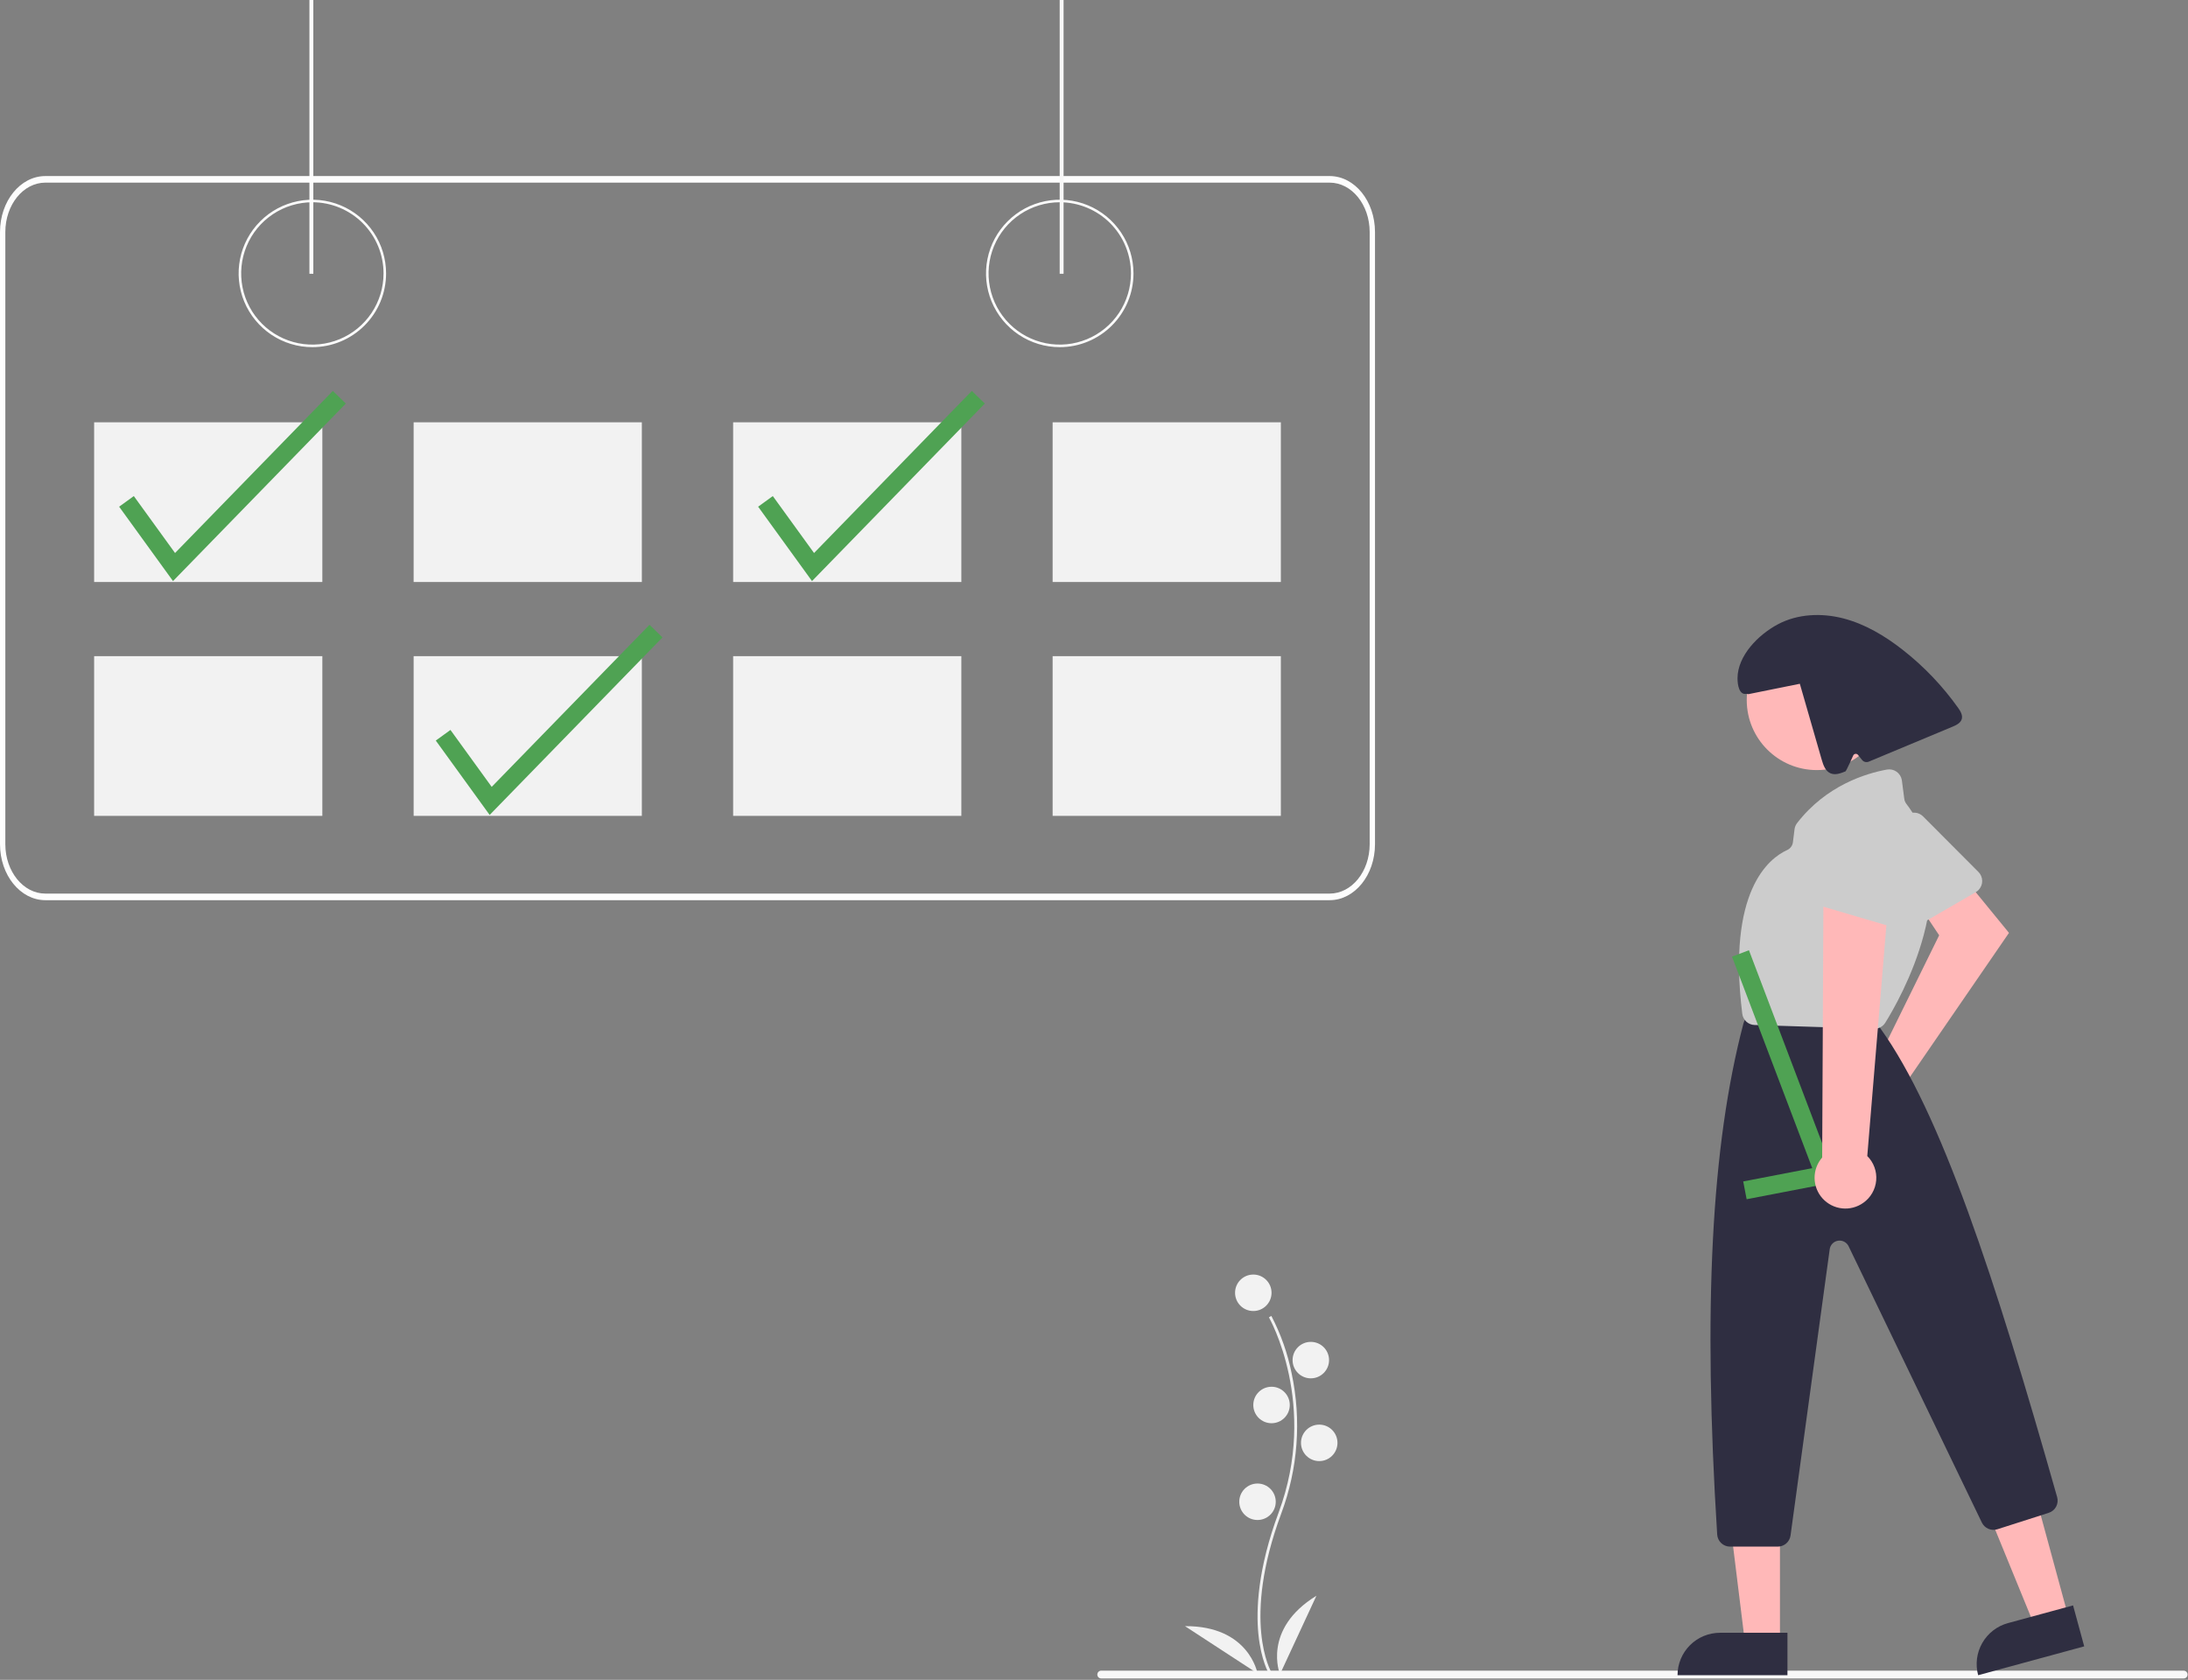 <svg width="767" height="589" viewBox="0 0 767 589" fill="none" xmlns="http://www.w3.org/2000/svg">
<rect x="0" y="0" width="767" height="589" fill="#808080" stroke="none"/>
<g clip-path="url(#clip0)">
<path d="M444.824 586.814C444.713 586.63 442.05 582.186 441.127 572.96C440.281 564.495 440.825 550.227 448.225 530.324C462.243 492.619 444.994 462.197 444.818 461.894L445.669 461.4C448.989 467.757 451.388 474.553 452.794 481.585C456.268 497.96 455.003 514.986 449.147 530.667C435.153 568.308 445.557 586.126 445.664 586.302L444.824 586.814Z" fill="#F2F2F2"/>
<path d="M439.342 459.681C442.873 459.681 445.736 456.818 445.736 453.288C445.736 449.757 442.873 446.894 439.342 446.894C435.812 446.894 432.949 449.757 432.949 453.288C432.949 456.818 435.812 459.681 439.342 459.681Z" fill="#F2F2F2"/>
<path d="M459.505 483.286C463.036 483.286 465.898 480.423 465.898 476.892C465.898 473.361 463.036 470.499 459.505 470.499C455.974 470.499 453.112 473.361 453.112 476.892C453.112 480.423 455.974 483.286 459.505 483.286Z" fill="#F2F2F2"/>
<path d="M445.735 499.023C449.266 499.023 452.128 496.16 452.128 492.629C452.128 489.099 449.266 486.236 445.735 486.236C442.204 486.236 439.342 489.099 439.342 492.629C439.342 496.16 442.204 499.023 445.735 499.023Z" fill="#F2F2F2"/>
<path d="M462.456 512.301C465.987 512.301 468.849 509.438 468.849 505.907C468.849 502.377 465.987 499.514 462.456 499.514C458.925 499.514 456.062 502.377 456.062 505.907C456.062 509.438 458.925 512.301 462.456 512.301Z" fill="#F2F2F2"/>
<path d="M440.817 532.955C444.348 532.955 447.211 530.093 447.211 526.562C447.211 523.031 444.348 520.168 440.817 520.168C437.287 520.168 434.424 523.031 434.424 526.562C434.424 530.093 437.287 532.955 440.817 532.955Z" fill="#F2F2F2"/>
<path d="M448.686 587.047C448.686 587.047 442.293 571.311 461.472 559.508L448.686 587.047Z" fill="#F2F2F2"/>
<path d="M440.824 586.764C440.824 586.764 437.915 570.03 415.395 570.173L440.824 586.764Z" fill="#F2F2F2"/>
<path d="M109.495 121.719C104.383 121.719 99.386 120.203 95.136 117.363C90.885 114.523 87.573 110.487 85.617 105.764C83.66 101.041 83.148 95.844 84.146 90.831C85.143 85.817 87.605 81.212 91.219 77.597C94.834 73.983 99.439 71.521 104.453 70.524C109.466 69.526 114.663 70.038 119.386 71.994C124.109 73.951 128.145 77.263 130.985 81.514C133.825 85.764 135.341 90.761 135.341 95.873C135.341 102.728 132.618 109.302 127.771 114.149C122.924 118.996 116.35 121.719 109.495 121.719V121.719ZM109.495 70.919C104.559 70.919 99.735 72.383 95.631 75.125C91.527 77.867 88.328 81.764 86.44 86.324C84.551 90.884 84.057 95.902 85.02 100.742C85.982 105.583 88.359 110.03 91.849 113.52C95.339 117.01 99.786 119.387 104.627 120.349C109.467 121.312 114.485 120.818 119.045 118.929C123.605 117.041 127.502 113.842 130.244 109.738C132.986 105.634 134.45 100.81 134.45 95.874C134.45 92.597 133.805 89.352 132.55 86.324C131.296 83.296 129.458 80.545 127.141 78.228C124.824 75.911 122.073 74.073 119.045 72.819C116.017 71.564 112.772 70.919 109.495 70.919V70.919Z" fill="#FCFCFC"/>
<path d="M371.495 121.719C366.383 121.719 361.386 120.203 357.136 117.363C352.885 114.523 349.573 110.487 347.616 105.764C345.66 101.041 345.148 95.844 346.146 90.831C347.143 85.817 349.605 81.212 353.219 77.597C356.834 73.983 361.439 71.521 366.453 70.524C371.466 69.526 376.663 70.038 381.386 71.994C386.109 73.951 390.145 77.263 392.985 81.514C395.825 85.764 397.341 90.761 397.341 95.873C397.341 102.728 394.618 109.302 389.771 114.149C384.924 118.996 378.35 121.719 371.495 121.719V121.719ZM371.495 70.919C366.559 70.919 361.735 72.383 357.631 75.125C353.527 77.867 350.328 81.764 348.44 86.324C346.551 90.884 346.057 95.902 347.02 100.742C347.982 105.583 350.359 110.03 353.849 113.52C357.339 117.01 361.786 119.387 366.627 120.349C371.467 121.312 376.485 120.818 381.045 118.929C385.605 117.041 389.502 113.842 392.244 109.738C394.986 105.634 396.45 100.81 396.45 95.874C396.45 92.597 395.805 89.352 394.55 86.324C393.296 83.296 391.458 80.545 389.141 78.228C386.824 75.911 384.073 74.073 381.045 72.819C378.017 71.564 374.772 70.919 371.495 70.919V70.919Z" fill="#FCFCFC"/>
<path d="M466.125 61.732H15.88C7.115 61.747 0.012 70.522 0 81.352V296.009C0.012 306.838 7.115 315.609 15.88 315.629H466.125C474.89 315.614 481.993 306.839 482.005 296.009V81.351C481.993 70.522 474.89 61.751 466.125 61.731V61.732ZM480.139 296.009C480.129 305.565 473.862 313.309 466.127 313.32H15.88C8.145 313.308 1.88 305.565 1.868 296.009V81.351C1.877 71.795 8.145 64.051 15.88 64.04H466.125C473.86 64.052 480.125 71.795 480.137 81.351L480.139 296.009Z" fill="#FDFDFD"/>
<path d="M113 148.068H33V204.068H113V148.068Z" fill="#F2F2F2"/>
<path d="M225 148.068H145V204.068H225V148.068Z" fill="#F2F2F2"/>
<path d="M337 148.068H257V204.068H337V148.068Z" fill="#F2F2F2"/>
<path d="M449 148.068H369V204.068H449V148.068Z" fill="#F2F2F2"/>
<path d="M113 230.068H33V286.068H113V230.068Z" fill="#F2F2F2"/>
<path d="M225 230.068H145V286.068H225V230.068Z" fill="#F2F2F2"/>
<path d="M337 230.068H257V286.068H337V230.068Z" fill="#F2F2F2"/>
<path d="M449 230.068H369V286.068H449V230.068Z" fill="#F2F2F2"/>
<path d="M171.649 285.742L152.764 259.661L157.908 255.937L172.364 275.9L227.681 219.068L232.231 223.498L171.649 285.742Z" fill="#4FA253"/>
<path d="M284.649 203.742L265.764 177.661L270.908 173.937L285.364 193.9L340.681 137.068L345.231 141.498L284.649 203.742Z" fill="#4FA253"/>
<path d="M109.836 0H108.469V95.99H109.836V0Z" fill="#FDFDFD"/>
<path d="M372.836 0H371.469V95.99H372.836V0Z" fill="#F7F7F7"/>
<path d="M765.381 588.521H386.13C385.942 588.533 385.754 588.507 385.577 588.444C385.399 588.381 385.237 588.282 385.1 588.153C384.962 588.024 384.853 587.869 384.778 587.696C384.703 587.523 384.664 587.337 384.664 587.149C384.664 586.961 384.703 586.775 384.778 586.602C384.853 586.429 384.962 586.274 385.1 586.145C385.237 586.017 385.399 585.918 385.577 585.854C385.754 585.791 385.942 585.765 386.13 585.777H765.381C765.569 585.765 765.757 585.791 765.934 585.854C766.112 585.918 766.274 586.017 766.411 586.145C766.549 586.274 766.658 586.429 766.733 586.602C766.808 586.775 766.847 586.961 766.847 587.149C766.847 587.337 766.808 587.523 766.733 587.696C766.658 587.869 766.549 588.024 766.411 588.153C766.274 588.282 766.112 588.381 765.934 588.444C765.757 588.507 765.569 588.533 765.381 588.521V588.521Z" fill="#F8F8F8"/>
<path d="M60.649 203.742L41.764 177.661L46.908 173.937L61.364 193.9L116.681 137.068L121.231 141.498L60.649 203.742Z" fill="#4FA253"/>
<path d="M656.249 372.786C656.779 372.628 657.321 372.512 657.87 372.439L679.77 327.939L673.084 317.916L686.891 305.849L704.248 327.089L668.897 378.537C669.769 380.483 670.027 382.649 669.638 384.746C669.248 386.842 668.23 388.771 666.718 390.274C665.205 391.778 663.271 392.785 661.172 393.163C659.073 393.54 656.909 393.27 654.968 392.387C653.027 391.504 651.4 390.051 650.305 388.221C649.21 386.392 648.697 384.272 648.837 382.144C648.976 380.016 649.759 377.981 651.084 376.309C652.408 374.637 654.209 373.409 656.249 372.786V372.786Z" fill="#FFB8B8"/>
<path d="M693.632 312.004C693.334 312.318 692.991 312.587 692.616 312.804L670.21 325.793C669.177 326.391 667.949 326.555 666.796 326.248C665.643 325.941 664.659 325.189 664.06 324.156C663.998 324.048 663.939 323.938 663.886 323.825L652.986 300.802C652.522 299.833 652.422 298.73 652.705 297.694C652.987 296.657 653.632 295.757 654.523 295.157L668.412 285.709C669.279 285.119 670.325 284.851 671.369 284.95C672.413 285.049 673.39 285.51 674.13 286.253L693.543 305.734C694.37 306.563 694.841 307.681 694.857 308.851C694.873 310.021 694.433 311.152 693.629 312.003L693.632 312.004Z" fill="#CCCCCC"/>
<path d="M725.092 566.975L713.262 570.194L695.217 526.094L712.677 521.343L725.092 566.975Z" fill="#FFB8B8"/>
<path d="M703.896 569.107L726.709 562.9L730.617 577.261L693.439 587.377C692.402 583.567 692.921 579.501 694.882 576.074C696.843 572.648 700.085 570.14 703.895 569.103H703.895L703.896 569.107Z" fill="#2F2E41"/>
<path d="M623.961 576.002H611.7L605.867 528.714H623.961V576.002Z" fill="#FFB8B8"/>
<path d="M602.944 572.498H626.588V587.386H588.057C588.057 585.431 588.442 583.495 589.19 581.689C589.938 579.883 591.034 578.241 592.417 576.859C593.799 575.477 595.44 574.38 597.246 573.632C599.052 572.883 600.988 572.498 602.943 572.498H602.944Z" fill="#2F2E41"/>
<path d="M636.878 270.012C650.443 270.012 661.439 259.016 661.439 245.451C661.439 231.886 650.443 220.89 636.878 220.89C623.313 220.89 612.317 231.886 612.317 245.451C612.317 259.016 623.313 270.012 636.878 270.012Z" fill="#FFB8B8"/>
<path d="M623.21 542.286H606.457C605.311 542.285 604.208 541.848 603.372 541.064C602.537 540.28 602.031 539.207 601.957 538.063C596.965 458.702 599.885 401.774 611.147 358.91C611.196 358.722 611.257 358.538 611.329 358.358L612.229 356.115C612.561 355.278 613.137 354.561 613.882 354.056C614.628 353.551 615.508 353.283 616.408 353.286H650.86C651.509 353.285 652.151 353.426 652.741 353.697C653.331 353.968 653.855 354.364 654.277 354.857L658.956 360.317C659.047 360.423 659.133 360.532 659.215 360.646C680.315 390.072 699.226 447.6 721.127 524.924C721.45 526.048 721.322 527.253 720.77 528.284C720.217 529.315 719.284 530.089 718.169 530.441L700.169 536.203C699.135 536.529 698.019 536.472 697.024 536.044C696.028 535.616 695.219 534.845 694.744 533.871L648.021 436.964C647.694 436.287 647.158 435.733 646.492 435.384C645.826 435.035 645.065 434.91 644.322 435.028C643.58 435.145 642.894 435.498 642.368 436.036C641.842 436.573 641.503 437.265 641.401 438.01L627.669 538.395C627.518 539.472 626.984 540.458 626.165 541.172C625.346 541.887 624.297 542.283 623.21 542.286V542.286Z" fill="#2F2E41"/>
<path d="M657.068 360.717H656.927L615.076 359.393C614 359.363 612.971 358.947 612.176 358.221C611.381 357.495 610.874 356.508 610.747 355.439C605.447 312.498 619.991 300.994 626.493 298.039C627.036 297.794 627.507 297.412 627.859 296.932C628.212 296.451 628.434 295.888 628.505 295.296L629.068 290.796C629.164 290.001 629.471 289.246 629.957 288.61C640.151 275.405 654.07 271.176 661.457 269.832C662.63 269.621 663.838 269.885 664.817 270.565C665.795 271.246 666.463 272.287 666.674 273.46C666.687 273.534 666.698 273.608 666.708 273.682L667.551 280.145C667.637 280.761 667.883 281.344 668.264 281.836C689.523 309.628 665.84 350.663 660.876 358.607C660.471 359.252 659.909 359.783 659.244 360.152C658.578 360.521 657.829 360.716 657.068 360.717V360.717Z" fill="#CCCCCC"/>
<path d="M643.899 414.389L612.281 420.482L611.08 414.246L635.282 409.581L607.152 335.429L613.09 333.177L643.899 414.389Z" fill="#4FA253"/>
<path d="M686.431 248.216C680.952 240.501 674.382 233.623 666.926 227.796C660.726 222.955 653.826 218.818 646.217 216.84C638.608 214.862 630.198 215.198 623.254 218.889C616.31 222.58 609.129 229.914 609.085 237.778C609.071 240.305 609.714 243.723 612.202 243.286L612.922 243.386L630.929 239.749L638.598 266.365C639.137 268.235 639.86 270.326 641.635 271.123C643.307 271.874 645.235 271.166 646.935 270.46C647.213 270.344 649.603 264.978 649.603 264.978C649.663 264.81 649.766 264.662 649.903 264.547C650.04 264.433 650.204 264.357 650.38 264.328C650.555 264.299 650.736 264.317 650.902 264.38C651.068 264.444 651.215 264.551 651.326 264.69L652.746 266.465C653.017 266.805 653.391 267.047 653.812 267.155C654.232 267.264 654.677 267.232 655.078 267.065L684.444 254.806C685.797 254.241 687.309 253.506 687.701 252.091C688.071 250.73 687.243 249.362 686.431 248.216Z" fill="#2F2E41"/>
<path d="M653.165 421.752C654.451 420.85 655.523 419.677 656.306 418.316C657.09 416.955 657.565 415.439 657.699 413.874C657.833 412.31 657.623 410.734 657.082 409.26C656.542 407.785 655.685 406.447 654.571 405.34L662.344 311.469L639.2 314.653L638.76 405.853C637.021 407.846 636.073 410.408 636.097 413.054C636.122 415.699 637.116 418.244 638.892 420.204C640.668 422.165 643.102 423.406 645.732 423.691C648.362 423.977 651.005 423.287 653.16 421.753L653.165 421.752Z" fill="#FFB8B8"/>
<path d="M663.857 324.986C663.424 324.986 662.993 324.924 662.577 324.801L637.731 317.493C637.164 317.326 636.635 317.049 636.176 316.678C635.716 316.307 635.333 315.849 635.05 315.331C634.767 314.812 634.589 314.242 634.526 313.655C634.463 313.067 634.517 312.473 634.684 311.906C634.719 311.786 634.759 311.668 634.804 311.552L643.999 287.798C644.382 286.794 645.114 285.962 646.06 285.453C647.006 284.944 648.103 284.793 649.152 285.026L665.567 288.594C666.592 288.817 667.506 289.39 668.153 290.216C668.8 291.041 669.138 292.067 669.109 293.115L668.345 320.607C668.313 321.777 667.827 322.889 666.989 323.706C666.151 324.524 665.027 324.982 663.857 324.985V324.986Z" fill="#CCCCCC"/>
</g>
<defs>
<clipPath id="clip0">
<rect width="766.847" height="588.524" fill="white"/>
</clipPath>
</defs>
</svg>
